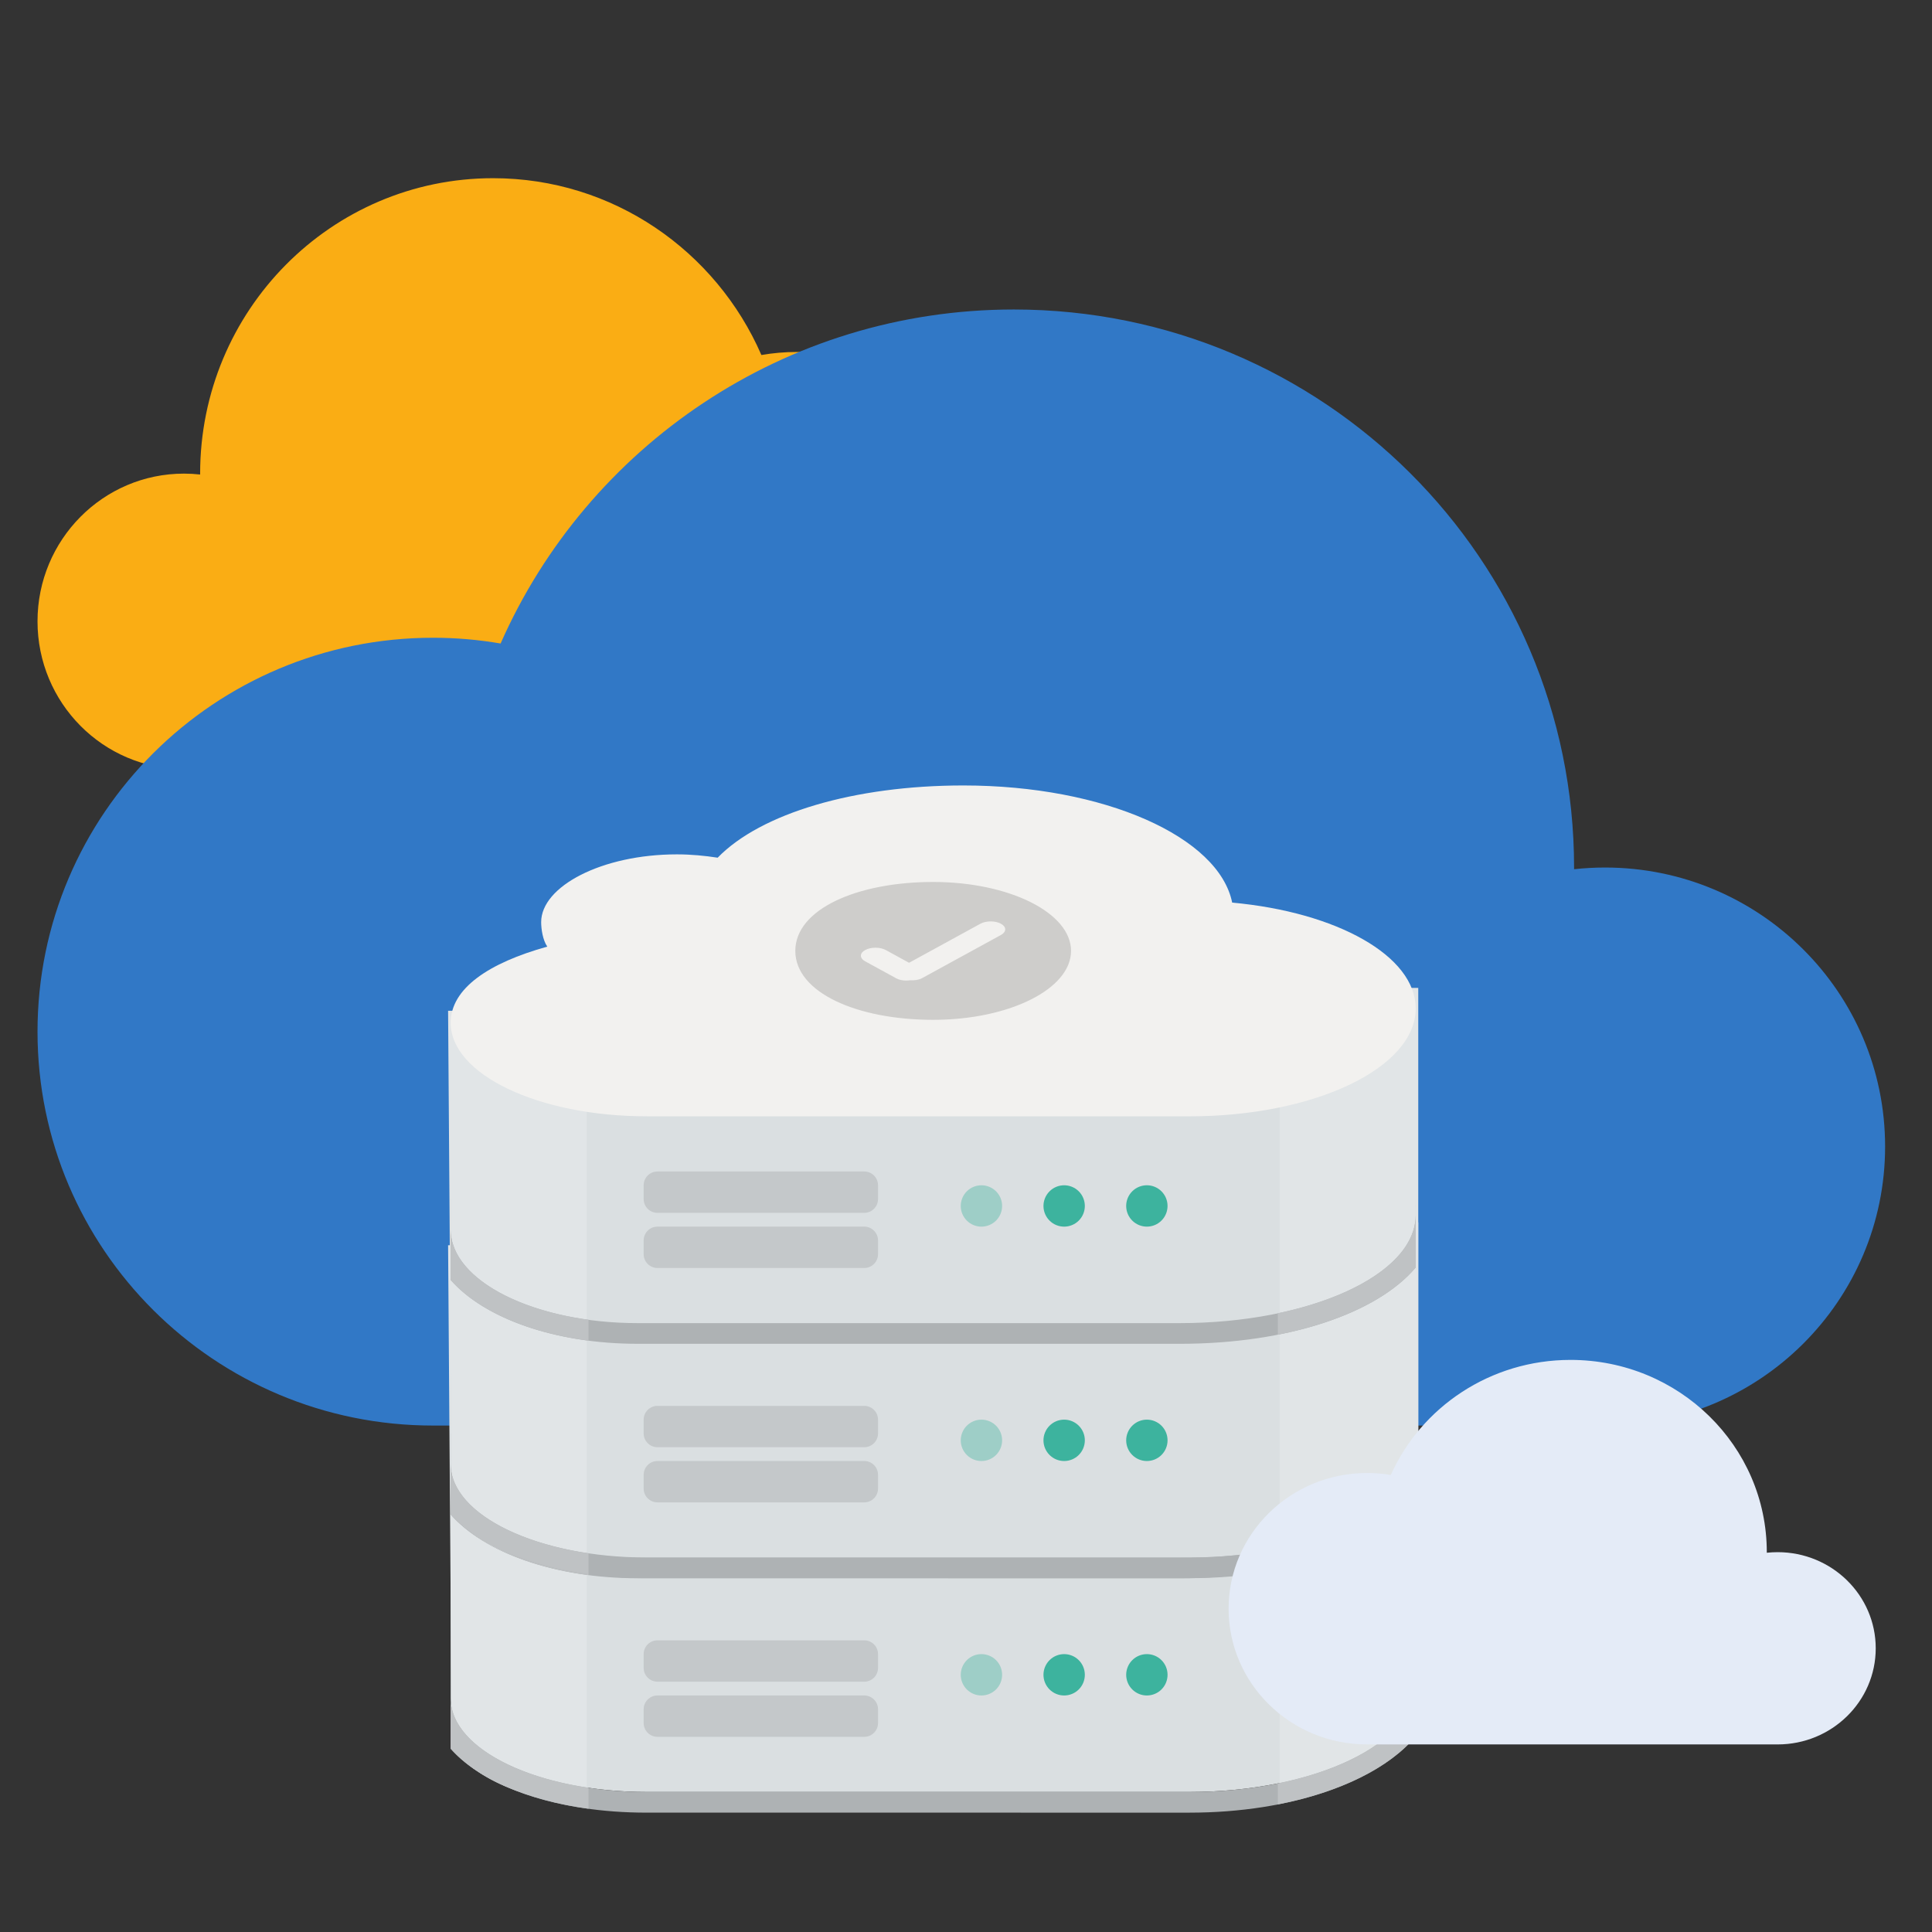<svg width="206" height="206" viewBox="0 0 206 206" fill="none" xmlns="http://www.w3.org/2000/svg">
<rect x="0" y="0" width="206" height="206" fill="#333333" stroke="none"/>
<g clip-path="url(#clip0_302_127)">
<path fill-rule="evenodd" clip-rule="evenodd" d="M19.616 50.5C20.199 50.5 20.774 50.533 21.34 50.596C21.34 50.564 21.339 50.532 21.339 50.5C21.339 33.103 35.322 19 52.572 19C65.362 19 76.354 26.754 81.184 37.854C82.409 37.642 83.668 37.529 84.953 37.529C97.129 37.529 107 47.484 107 59.765C107 72.045 97.129 82 84.953 82H19.616C10.992 82 4 74.948 4 66.25C4 57.552 10.992 50.5 19.616 50.5Z" fill="#FAAD14"/>
<path fill-rule="evenodd" clip-rule="evenodd" d="M171.132 92.5C170.017 92.5 168.918 92.563 167.835 92.681C167.835 92.621 167.837 92.561 167.837 92.5C167.837 59.639 141.092 33 108.1 33C83.639 33 62.615 47.647 53.377 68.614C51.034 68.212 48.625 68 46.167 68C22.879 68 4 86.804 4 110C4 133.196 22.879 152 46.167 152H171.132C187.628 152 201 138.681 201 122.25C201 105.819 187.628 92.5 171.132 92.5Z" fill="#3178C6"/>
<path d="M150.95 177.84H48.05C52.444 189.444 118.556 189.444 150.95 177.84ZM150.95 152.85H48.05L48.053 181.099C48.053 186.606 57.411 191.069 68.955 191.069L126.833 191.07V191.069C140.154 191.069 150.947 185.919 150.947 179.566C150.947 193.349 150.95 152.85 150.95 152.85ZM150.95 133.74H48.05C48.05 133.74 48.053 168.357 48.053 156.109C48.053 161.616 56.993 166.079 68.02 166.079V166.08H125.754V166.079C139.672 166.079 150.949 160.929 150.949 154.576L150.95 133.74Z" fill="#DADFE1"/>
<path d="M136.444 192.167C141.821 189.6 141.889 192.167 151.222 184.842V130.333H136.444V192.167ZM48.167 186.333C50.5 189.444 55.944 192.167 62.556 192.167V132.773H47.778L48.167 186.333Z" fill="#E1E5E7"/>
<path d="M131.381 121.241C129.972 114.242 117.754 108.75 102.716 108.75C91.078 108.75 81.115 111.724 76.521 116.451C75.139 116.241 73.699 116.097 72.173 116.097C64.18 116.097 57.702 119.51 57.702 123.321C57.702 124.079 57.881 125.254 58.355 125.934C52.139 127.663 48.054 130.377 48.054 134.056C48.054 139.563 57.412 144.026 68.956 144.026V144.03H126.835V144.029C140.156 144.029 150.949 138.879 150.949 132.524C150.947 126.915 142.523 122.256 131.381 121.241Z" fill="#F2F1EF"/>
<path d="M104.645 151.38C104.355 151.38 104.069 151.437 103.801 151.548C103.533 151.659 103.29 151.822 103.086 152.027C102.881 152.231 102.718 152.475 102.608 152.742C102.497 153.01 102.44 153.297 102.44 153.586C102.44 153.876 102.497 154.163 102.608 154.431C102.719 154.698 102.882 154.941 103.087 155.146C103.291 155.351 103.535 155.513 103.802 155.624C104.07 155.735 104.357 155.792 104.646 155.791C105.231 155.791 105.792 155.559 106.206 155.145C106.619 154.731 106.852 154.17 106.851 153.585C106.851 153 106.619 152.439 106.205 152.026C105.791 151.612 105.23 151.38 104.645 151.38ZM104.645 176.37C104.355 176.37 104.069 176.427 103.801 176.538C103.533 176.649 103.29 176.812 103.086 177.017C102.881 177.221 102.718 177.465 102.608 177.732C102.497 178 102.44 178.287 102.44 178.576C102.44 178.866 102.497 179.153 102.608 179.421C102.719 179.688 102.882 179.931 103.087 180.136C103.291 180.341 103.535 180.503 103.802 180.614C104.07 180.725 104.357 180.782 104.646 180.781C105.231 180.781 105.792 180.549 106.206 180.135C106.619 179.721 106.852 179.16 106.851 178.575C106.851 177.99 106.619 177.429 106.205 177.016C105.791 176.602 105.23 176.37 104.645 176.37Z" fill="#9ECEC7"/>
<path d="M113.465 151.38C112.88 151.38 112.319 151.613 111.906 152.027C111.492 152.44 111.26 153.001 111.26 153.586C111.26 154.171 111.493 154.732 111.907 155.146C112.32 155.559 112.881 155.792 113.466 155.791C114.051 155.791 114.612 155.559 115.026 155.145C115.439 154.731 115.672 154.17 115.671 153.585C115.671 153 115.439 152.439 115.025 152.026C114.611 151.612 114.05 151.38 113.465 151.38ZM122.285 155.79C122.575 155.79 122.861 155.733 123.129 155.622C123.397 155.511 123.64 155.348 123.844 155.143C124.049 154.939 124.212 154.695 124.322 154.428C124.433 154.16 124.49 153.873 124.49 153.584C124.49 153.294 124.433 153.007 124.322 152.739C124.211 152.472 124.048 152.229 123.843 152.024C123.639 151.819 123.395 151.657 123.128 151.546C122.86 151.435 122.573 151.378 122.284 151.379C121.699 151.379 121.138 151.611 120.724 152.025C120.311 152.439 120.078 153 120.079 153.585C120.079 154.17 120.311 154.731 120.725 155.144C121.139 155.558 121.7 155.79 122.285 155.79ZM113.465 176.37C113.175 176.37 112.889 176.427 112.621 176.538C112.353 176.649 112.11 176.812 111.906 177.017C111.701 177.221 111.538 177.465 111.428 177.732C111.317 178 111.26 178.287 111.26 178.576C111.26 178.866 111.317 179.153 111.428 179.421C111.539 179.688 111.702 179.931 111.907 180.136C112.111 180.341 112.355 180.503 112.622 180.614C112.89 180.725 113.177 180.782 113.466 180.781C114.051 180.781 114.612 180.549 115.026 180.135C115.439 179.721 115.672 179.16 115.671 178.575C115.671 177.99 115.439 177.429 115.025 177.016C114.611 176.602 114.05 176.37 113.465 176.37ZM122.285 176.37C121.995 176.37 121.709 176.427 121.441 176.538C121.173 176.649 120.93 176.812 120.726 177.017C120.521 177.221 120.358 177.465 120.248 177.732C120.137 178 120.08 178.287 120.08 178.576C120.08 178.866 120.137 179.153 120.248 179.421C120.359 179.688 120.522 179.931 120.727 180.136C120.931 180.341 121.175 180.503 121.442 180.614C121.71 180.725 121.997 180.782 122.286 180.781C122.871 180.781 123.432 180.549 123.846 180.135C124.259 179.721 124.492 179.16 124.491 178.575C124.491 177.99 124.259 177.429 123.845 177.016C123.431 176.602 122.87 176.37 122.285 176.37Z" fill="#3DB39E"/>
<path d="M92.15 149.91H70.1C69.71 149.91 69.336 150.065 69.061 150.341C68.785 150.616 68.63 150.99 68.63 151.38V152.85C68.63 153.24 68.785 153.614 69.061 153.889C69.336 154.165 69.71 154.32 70.1 154.32H92.15C92.343 154.32 92.534 154.282 92.713 154.208C92.891 154.134 93.053 154.026 93.189 153.889C93.326 153.753 93.434 153.591 93.508 153.413C93.582 153.234 93.62 153.043 93.62 152.85V151.38C93.62 151.187 93.582 150.996 93.508 150.817C93.434 150.639 93.326 150.477 93.189 150.341C93.053 150.204 92.891 150.096 92.713 150.022C92.534 149.948 92.343 149.91 92.15 149.91ZM92.15 155.79H70.1C69.71 155.79 69.336 155.945 69.061 156.221C68.785 156.496 68.63 156.87 68.63 157.26V158.73C68.63 159.12 68.785 159.494 69.061 159.769C69.336 160.045 69.71 160.2 70.1 160.2H92.15C92.343 160.2 92.534 160.162 92.713 160.088C92.891 160.014 93.053 159.906 93.189 159.769C93.326 159.633 93.434 159.471 93.508 159.293C93.582 159.114 93.62 158.923 93.62 158.73V157.26C93.62 157.067 93.582 156.876 93.508 156.697C93.434 156.519 93.326 156.357 93.189 156.221C93.053 156.084 92.891 155.976 92.713 155.902C92.534 155.828 92.343 155.79 92.15 155.79ZM92.15 174.9H70.1C69.907 174.9 69.716 174.938 69.537 175.012C69.359 175.086 69.197 175.194 69.061 175.331C68.924 175.467 68.816 175.629 68.742 175.807C68.668 175.986 68.63 176.177 68.63 176.37V177.84C68.63 178.23 68.785 178.604 69.061 178.879C69.336 179.155 69.71 179.31 70.1 179.31H92.15C92.343 179.31 92.534 179.272 92.713 179.198C92.891 179.124 93.053 179.016 93.189 178.879C93.326 178.743 93.434 178.581 93.508 178.403C93.582 178.224 93.62 178.033 93.62 177.84V176.37C93.62 176.177 93.582 175.986 93.508 175.807C93.434 175.629 93.326 175.467 93.189 175.331C93.053 175.194 92.891 175.086 92.713 175.012C92.534 174.938 92.343 174.9 92.15 174.9ZM92.15 180.78H70.1C69.71 180.78 69.336 180.935 69.061 181.211C68.785 181.486 68.63 181.86 68.63 182.25V183.72C68.63 184.11 68.785 184.484 69.061 184.759C69.336 185.035 69.71 185.19 70.1 185.19H92.15C92.343 185.19 92.534 185.152 92.713 185.078C92.891 185.004 93.053 184.896 93.189 184.759C93.326 184.623 93.434 184.461 93.508 184.283C93.582 184.104 93.62 183.913 93.62 183.72V182.25C93.62 182.057 93.582 181.866 93.508 181.687C93.434 181.509 93.326 181.347 93.189 181.211C93.053 181.074 92.891 180.966 92.713 180.892C92.534 180.818 92.343 180.78 92.15 180.78Z" fill="#C4C8CA"/>
<path d="M99.5 119.04C91.381 119.04 84.8 121.945 84.8 126.39C84.8 130.835 91.381 133.74 99.5 133.74C107.619 133.74 114.2 130.45 114.2 126.39C114.2 122.331 107.619 119.04 99.5 119.04ZM106.727 124.692L98.324 129.292C97.974 129.483 97.502 129.55 97.047 129.521C96.531 129.595 95.962 129.534 95.559 129.312L92.25 127.501C91.641 127.169 91.641 126.631 92.25 126.299C92.857 125.967 93.842 125.967 94.449 126.299L96.929 127.657L104.535 123.494C105.14 123.162 106.121 123.162 106.727 123.494C107.332 123.823 107.332 124.361 106.727 124.692Z" fill="#CECDCB"/>
<path d="M150.95 177.84L150.947 182.426V179.566C150.947 185.919 140.154 191.069 126.833 191.069V191.07H68.955V191.069C57.411 191.069 48.053 186.606 48.053 181.099V183.407V177.84H48.05V186.456C51.681 190.561 59.476 193.274 68.955 193.274L126.833 193.275C137.764 193.274 146.925 189.966 150.95 185.13V177.84ZM150.95 152.85L150.947 157.819V154.576C150.947 160.929 139.671 166.079 125.753 166.079V166.08H68.019V166.079C56.992 166.079 48.051 161.616 48.051 156.109V158.731V152.85H48.05V161.472C51.603 165.536 59.115 168.284 68.019 168.284L125.753 168.285C137.361 168.284 146.843 165.026 150.95 160.146V152.85V152.85Z" fill="#AEB2B4"/>
<path d="M150.947 157.819V154.576C150.947 159.217 144.917 163.205 136.25 165.023V167.309C142.936 165.998 148.173 163.444 150.95 160.146V152.85H150.949L150.947 157.819ZM62.75 167.945V165.717C54.284 164.561 48.053 160.703 48.053 156.109V158.618V152.85H48.05V161.472C50.875 164.703 56.209 167.096 62.75 167.945ZM150.947 182.097V179.566C150.947 184.326 144.889 188.409 136.25 190.159V192.396C142.875 191.108 148.154 188.489 150.95 185.13V177.84H150.949L150.947 182.097ZM62.75 192.858V190.622C54.236 189.362 48.053 185.574 48.053 181.098V183.303V177.839H48.05V186.454C50.85 189.624 56.133 191.953 62.75 192.858Z" fill="#BFC2C4"/>
<path d="M150.95 152.84H48.05C52.444 164.444 118.556 164.444 150.95 152.84ZM150.95 127.85H48.05L48.053 156.099C48.053 161.606 57.411 166.069 68.955 166.069L126.833 166.07V166.069C140.154 166.069 150.947 160.919 150.947 154.566C150.947 168.349 150.95 127.85 150.95 127.85ZM150.95 108.74H48.05C48.05 108.74 48.053 143.357 48.053 131.109C48.053 136.616 56.993 141.079 68.02 141.079V141.08H125.754V141.079C139.672 141.079 150.949 135.929 150.949 129.576L150.95 108.74Z" fill="#DADFE1"/>
<path d="M136.444 167.167C141.821 164.6 141.889 167.167 151.222 159.842V105.333H136.444V167.167ZM48.167 161.333C50.5 164.444 55.944 167.167 62.556 167.167V107.773H47.778L48.167 161.333Z" fill="#E1E5E7"/>
<path d="M131.381 96.241C129.972 89.242 117.754 83.75 102.716 83.75C91.078 83.75 81.115 86.724 76.521 91.451C75.139 91.241 73.699 91.097 72.173 91.097C64.18 91.097 57.702 94.51 57.702 98.321C57.702 99.079 57.881 100.254 58.355 100.934C52.139 102.663 48.054 105.377 48.054 109.056C48.054 114.563 57.412 119.026 68.956 119.026V119.03H126.835V119.029C140.156 119.029 150.949 113.879 150.949 107.524C150.947 101.915 142.523 97.256 131.381 96.241Z" fill="#F2F1EF"/>
<path d="M104.645 126.38C104.355 126.38 104.069 126.437 103.801 126.548C103.533 126.659 103.29 126.822 103.086 127.027C102.881 127.231 102.718 127.475 102.608 127.742C102.497 128.01 102.44 128.297 102.44 128.586C102.44 128.876 102.497 129.163 102.608 129.431C102.719 129.698 102.882 129.941 103.087 130.146C103.291 130.351 103.535 130.513 103.802 130.624C104.07 130.735 104.357 130.792 104.646 130.791C105.231 130.791 105.792 130.559 106.206 130.145C106.619 129.731 106.852 129.17 106.851 128.585C106.851 128 106.619 127.439 106.205 127.026C105.791 126.612 105.23 126.38 104.645 126.38ZM104.645 151.37C104.355 151.37 104.069 151.427 103.801 151.538C103.533 151.649 103.29 151.812 103.086 152.017C102.881 152.221 102.718 152.465 102.608 152.732C102.497 153 102.44 153.287 102.44 153.576C102.44 153.866 102.497 154.153 102.608 154.421C102.719 154.688 102.882 154.931 103.087 155.136C103.291 155.341 103.535 155.503 103.802 155.614C104.07 155.725 104.357 155.782 104.646 155.781C105.231 155.781 105.792 155.549 106.206 155.135C106.619 154.721 106.852 154.16 106.851 153.575C106.851 152.99 106.619 152.429 106.205 152.016C105.791 151.602 105.23 151.37 104.645 151.37Z" fill="#9ECEC7"/>
<path d="M113.465 126.38C112.88 126.38 112.319 126.613 111.906 127.027C111.492 127.44 111.26 128.001 111.26 128.586C111.26 129.171 111.493 129.732 111.907 130.146C112.32 130.559 112.881 130.792 113.466 130.791C114.051 130.791 114.612 130.559 115.026 130.145C115.439 129.731 115.672 129.17 115.671 128.585C115.671 128 115.439 127.439 115.025 127.026C114.611 126.612 114.05 126.38 113.465 126.38ZM122.285 130.79C122.575 130.79 122.861 130.733 123.129 130.622C123.397 130.511 123.64 130.348 123.844 130.143C124.049 129.939 124.212 129.695 124.322 129.428C124.433 129.16 124.49 128.873 124.49 128.584C124.49 128.294 124.433 128.007 124.322 127.739C124.211 127.472 124.048 127.229 123.843 127.024C123.639 126.819 123.395 126.657 123.128 126.546C122.86 126.435 122.573 126.378 122.284 126.379C121.699 126.379 121.138 126.611 120.724 127.025C120.311 127.439 120.078 128 120.079 128.585C120.079 129.17 120.311 129.731 120.725 130.144C121.139 130.558 121.7 130.79 122.285 130.79ZM113.465 151.37C113.175 151.37 112.889 151.427 112.621 151.538C112.353 151.649 112.11 151.812 111.906 152.017C111.701 152.221 111.538 152.465 111.428 152.732C111.317 153 111.26 153.287 111.26 153.576C111.26 153.866 111.317 154.153 111.428 154.421C111.539 154.688 111.702 154.931 111.907 155.136C112.111 155.341 112.355 155.503 112.622 155.614C112.89 155.725 113.177 155.782 113.466 155.781C114.051 155.781 114.612 155.549 115.026 155.135C115.439 154.721 115.672 154.16 115.671 153.575C115.671 152.99 115.439 152.429 115.025 152.016C114.611 151.602 114.05 151.37 113.465 151.37ZM122.285 151.37C121.995 151.37 121.709 151.427 121.441 151.538C121.173 151.649 120.93 151.812 120.726 152.017C120.521 152.221 120.358 152.465 120.248 152.732C120.137 153 120.08 153.287 120.08 153.576C120.08 153.866 120.137 154.153 120.248 154.421C120.359 154.688 120.522 154.931 120.727 155.136C120.931 155.341 121.175 155.503 121.442 155.614C121.71 155.725 121.997 155.782 122.286 155.781C122.871 155.781 123.432 155.549 123.846 155.135C124.259 154.721 124.492 154.16 124.491 153.575C124.491 152.99 124.259 152.429 123.845 152.016C123.431 151.602 122.87 151.37 122.285 151.37Z" fill="#3DB39E"/>
<path d="M92.15 124.91H70.1C69.71 124.91 69.336 125.065 69.061 125.341C68.785 125.616 68.63 125.99 68.63 126.38V127.85C68.63 128.24 68.785 128.614 69.061 128.889C69.336 129.165 69.71 129.32 70.1 129.32H92.15C92.343 129.32 92.534 129.282 92.713 129.208C92.891 129.134 93.053 129.026 93.189 128.889C93.326 128.753 93.434 128.591 93.508 128.413C93.582 128.234 93.62 128.043 93.62 127.85V126.38C93.62 126.187 93.582 125.996 93.508 125.817C93.434 125.639 93.326 125.477 93.189 125.341C93.053 125.204 92.891 125.096 92.713 125.022C92.534 124.948 92.343 124.91 92.15 124.91ZM92.15 130.79H70.1C69.71 130.79 69.336 130.945 69.061 131.221C68.785 131.496 68.63 131.87 68.63 132.26V133.73C68.63 134.12 68.785 134.494 69.061 134.769C69.336 135.045 69.71 135.2 70.1 135.2H92.15C92.343 135.2 92.534 135.162 92.713 135.088C92.891 135.014 93.053 134.906 93.189 134.769C93.326 134.633 93.434 134.471 93.508 134.293C93.582 134.114 93.62 133.923 93.62 133.73V132.26C93.62 132.067 93.582 131.876 93.508 131.697C93.434 131.519 93.326 131.357 93.189 131.221C93.053 131.084 92.891 130.976 92.713 130.902C92.534 130.828 92.343 130.79 92.15 130.79ZM92.15 149.9H70.1C69.907 149.9 69.716 149.938 69.537 150.012C69.359 150.086 69.197 150.194 69.061 150.331C68.924 150.467 68.816 150.629 68.742 150.807C68.668 150.986 68.63 151.177 68.63 151.37V152.84C68.63 153.23 68.785 153.604 69.061 153.879C69.336 154.155 69.71 154.31 70.1 154.31H92.15C92.343 154.31 92.534 154.272 92.713 154.198C92.891 154.124 93.053 154.016 93.189 153.879C93.326 153.743 93.434 153.581 93.508 153.403C93.582 153.224 93.62 153.033 93.62 152.84V151.37C93.62 151.177 93.582 150.986 93.508 150.807C93.434 150.629 93.326 150.467 93.189 150.331C93.053 150.194 92.891 150.086 92.713 150.012C92.534 149.938 92.343 149.9 92.15 149.9ZM92.15 155.78H70.1C69.71 155.78 69.336 155.935 69.061 156.211C68.785 156.486 68.63 156.86 68.63 157.25V158.72C68.63 159.11 68.785 159.484 69.061 159.759C69.336 160.035 69.71 160.19 70.1 160.19H92.15C92.343 160.19 92.534 160.152 92.713 160.078C92.891 160.004 93.053 159.896 93.189 159.759C93.326 159.623 93.434 159.461 93.508 159.283C93.582 159.104 93.62 158.913 93.62 158.72V157.25C93.62 157.057 93.582 156.866 93.508 156.687C93.434 156.509 93.326 156.347 93.189 156.211C93.053 156.074 92.891 155.966 92.713 155.892C92.534 155.818 92.343 155.78 92.15 155.78Z" fill="#C4C8CA"/>
<path d="M99.5 94.04C91.381 94.04 84.8 96.945 84.8 101.39C84.8 105.835 91.381 108.74 99.5 108.74C107.619 108.74 114.2 105.45 114.2 101.39C114.2 97.331 107.619 94.04 99.5 94.04ZM106.727 99.692L98.324 104.292C97.974 104.483 97.502 104.55 97.047 104.521C96.531 104.595 95.962 104.534 95.559 104.312L92.25 102.501C91.641 102.169 91.641 101.631 92.25 101.299C92.857 100.967 93.842 100.967 94.449 101.299L96.929 102.657L104.535 98.494C105.14 98.162 106.121 98.162 106.727 98.494C107.332 98.823 107.332 99.361 106.727 99.692Z" fill="#CECDCB"/>
<path d="M150.95 152.84L150.947 157.426V154.566C150.947 160.919 140.154 166.069 126.833 166.069V166.07H68.955V166.069C57.411 166.069 48.053 161.606 48.053 156.099V158.407V152.84H48.05V161.456C51.681 165.561 59.476 168.274 68.955 168.274L126.833 168.275C137.764 168.274 146.925 164.966 150.95 160.13V152.84ZM150.95 127.85L150.947 132.819V129.576C150.947 135.929 139.671 141.079 125.753 141.079V141.08H68.019V141.079C56.992 141.079 48.051 136.616 48.051 131.109V133.731V127.85H48.05V136.472C51.603 140.536 59.115 143.284 68.019 143.284L125.753 143.285C137.361 143.284 146.843 140.026 150.95 135.146V127.85V127.85Z" fill="#AEB2B4"/>
<path d="M150.947 132.819V129.576C150.947 134.217 144.917 138.205 136.25 140.023V142.309C142.936 140.998 148.173 138.444 150.95 135.146V127.85H150.949L150.947 132.819ZM62.75 142.945V140.717C54.284 139.561 48.053 135.703 48.053 131.109V133.618V127.85H48.05V136.472C50.875 139.703 56.209 142.096 62.75 142.945ZM150.947 157.097V154.566C150.947 159.326 144.889 163.409 136.25 165.159V167.396C142.875 166.108 148.154 163.489 150.95 160.13V152.84H150.949L150.947 157.097ZM62.75 167.858V165.622C54.236 164.362 48.053 160.574 48.053 156.098V158.303V152.839H48.05V161.454C50.85 164.624 56.133 166.953 62.75 167.858Z" fill="#BFC2C4"/>
<path fill-rule="evenodd" clip-rule="evenodd" d="M189.539 165.5C189.148 165.5 188.763 165.522 188.384 165.562C188.384 165.542 188.385 165.521 188.385 165.5C188.385 154.178 179.017 145 167.461 145C158.894 145 151.53 150.046 148.294 157.27C147.474 157.132 146.63 157.059 145.769 157.059C137.612 157.059 131 163.538 131 171.529C131 179.521 137.612 186 145.769 186H189.539C195.316 186 200 181.411 200 175.75C200 170.089 195.316 165.5 189.539 165.5Z" fill="#E4EBF7"/>
</g>
<defs>
<clipPath id="clip0_302_127">
<rect width="206" height="206" fill="white"/>
</clipPath>
</defs>
</svg>
